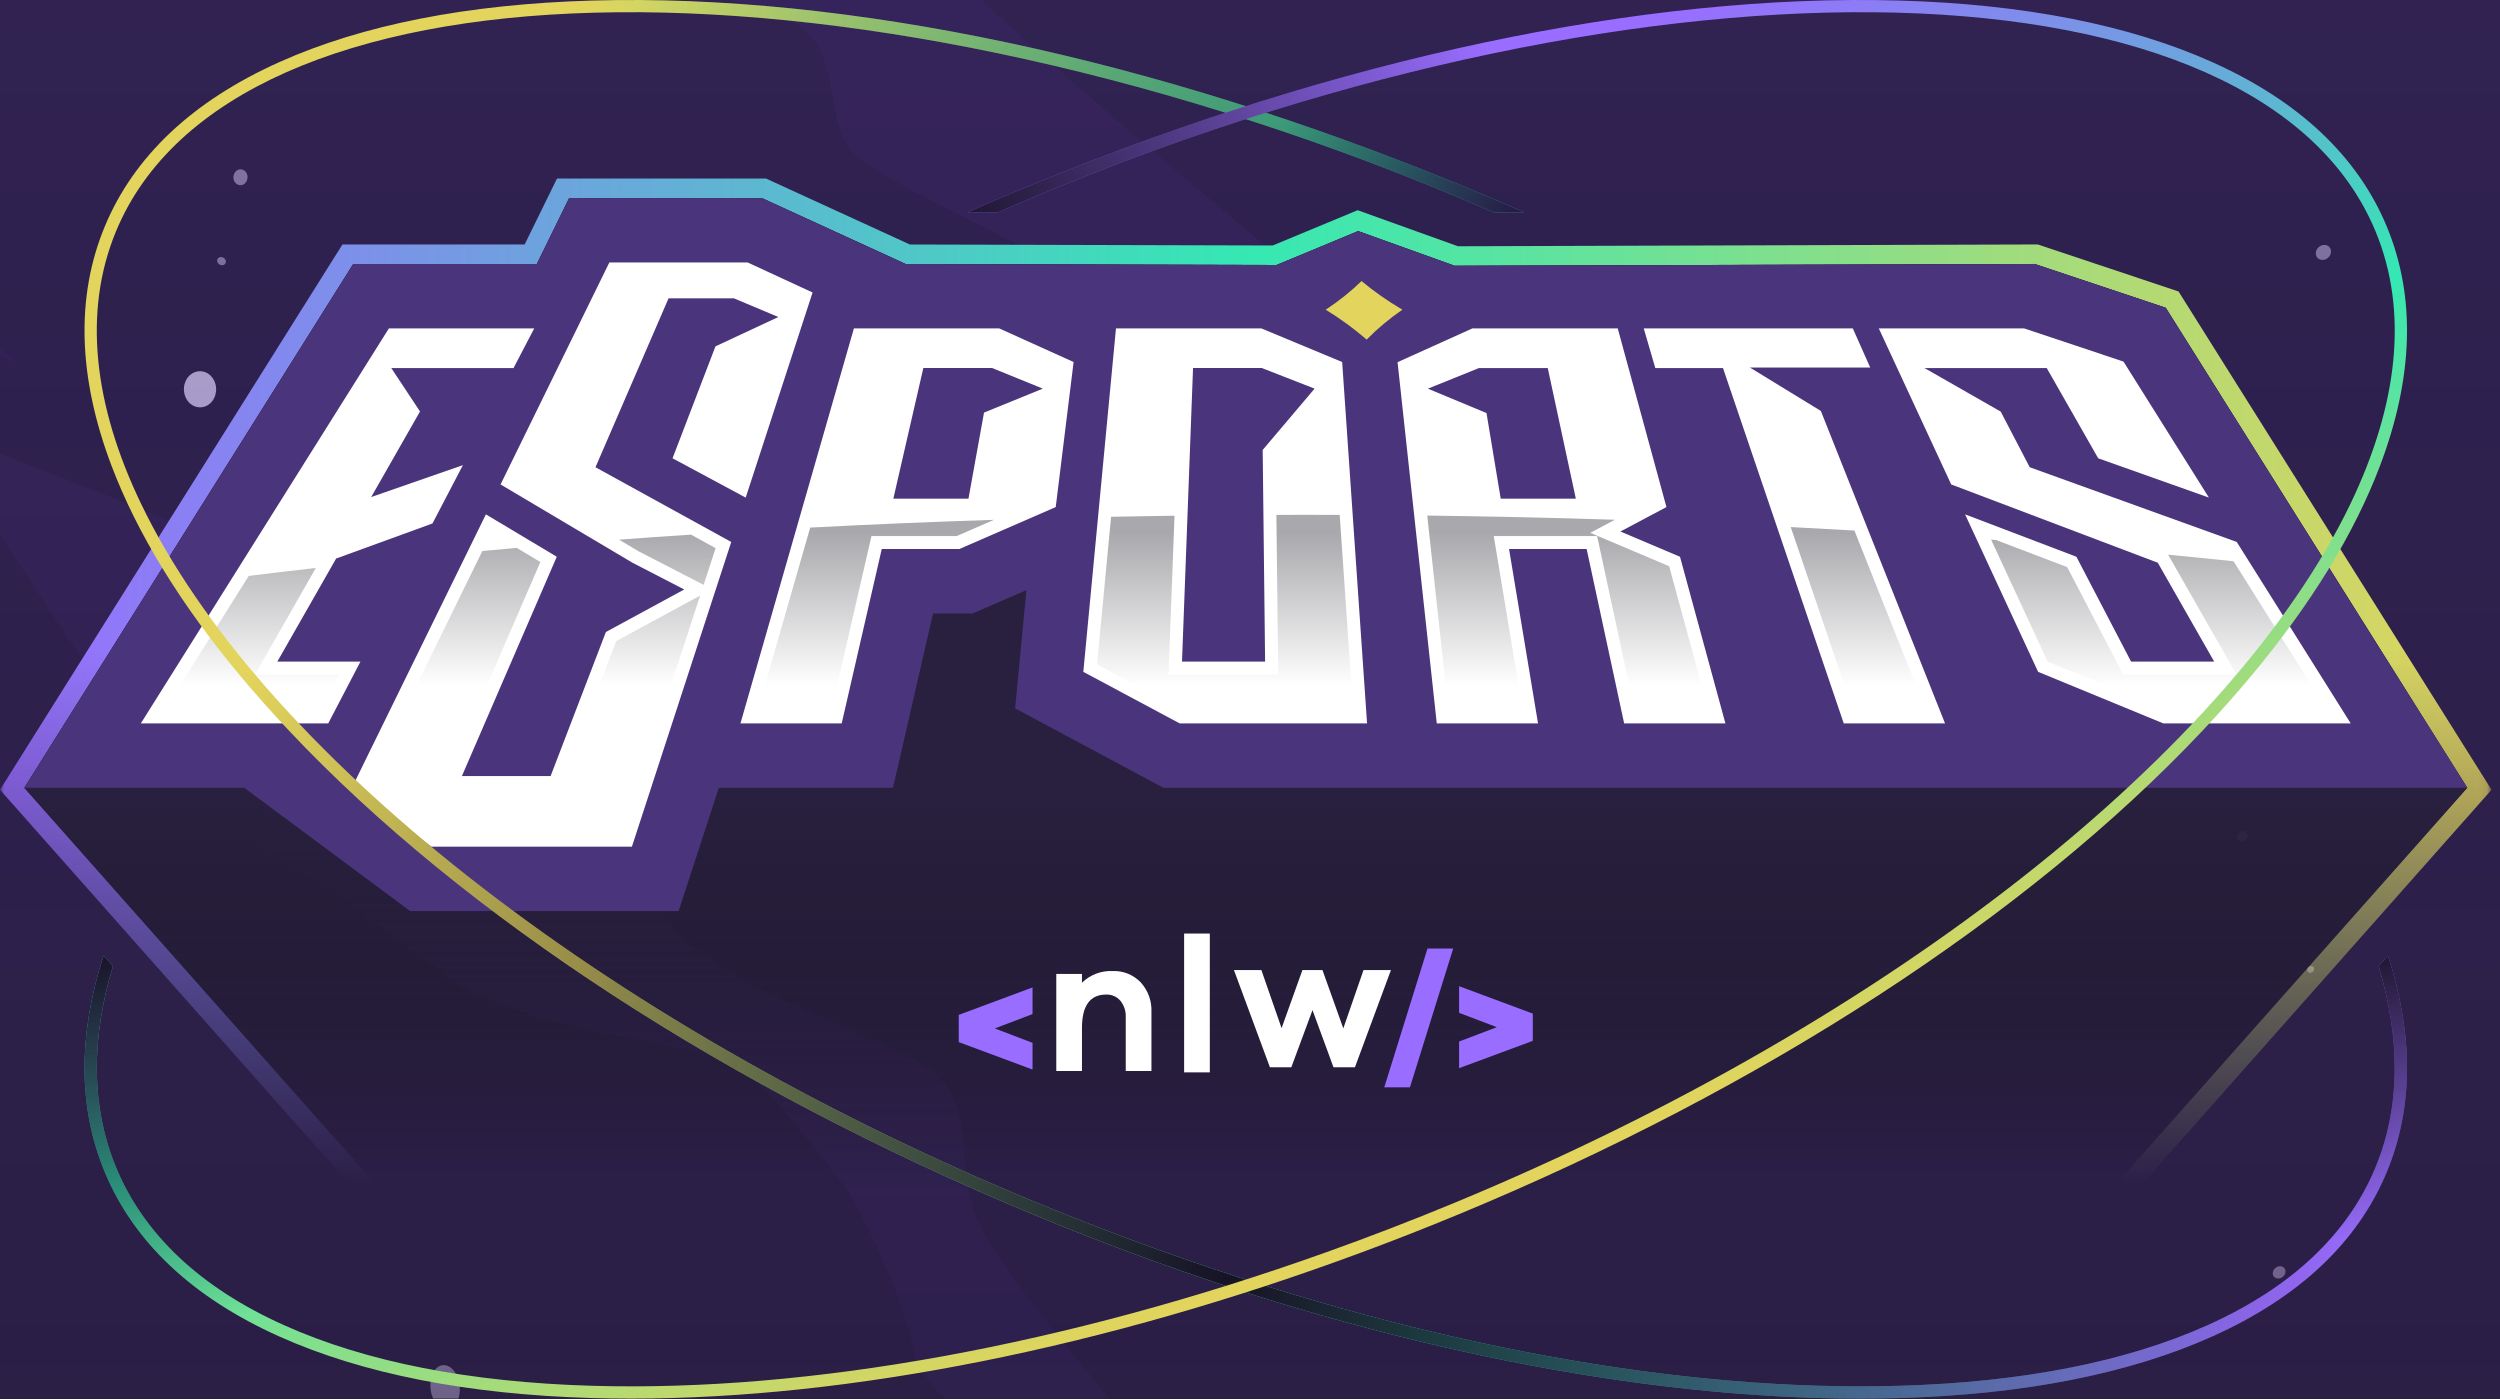 <svg width="286" height="160" viewBox="0 0 286 160" fill="none" xmlns="http://www.w3.org/2000/svg">
<rect width="286" height="160" fill="#1E1E1E"/>
<g clip-path="url(#clip0_0_1)">
<rect width="1440" height="977" transform="translate(-577 -80)" fill="#121214"/>
<g clip-path="url(#clip1_0_1)">
<rect width="1493.33" height="630" transform="translate(-604 -80)" fill="#121214"/>
<g opacity="0.1">
<path fill-rule="evenodd" clip-rule="evenodd" d="M20.909 90.639C20.909 90.639 44.293 105.928 50.83 111.53C57.368 117.132 78.84 119.625 83.047 121.182C87.254 122.739 97.335 136.749 97.335 136.749C97.335 136.749 103.144 147.109 104.535 154.536C105.93 161.963 124.577 170.371 124.577 170.371L142.268 177.844C142.268 177.844 114.854 147.023 111.795 139.555C108.731 132.082 112.483 125.237 104.54 121.187C96.592 117.142 77.273 110.605 75.261 103.132C73.249 95.659 41.805 69.51 31.845 64.843C21.885 60.171 -7.657 48.967 -7.657 48.967C-7.657 48.967 11.535 80.375 20.914 90.649L20.909 90.639Z" fill="#633BBC"/>
<path fill-rule="evenodd" clip-rule="evenodd" d="M-105.324 -95.76C-105.324 -95.76 -61.691 -63.199 -41.573 -54.619C-41.573 -54.619 -16.41 -56.5 -13.007 -54.619C-9.604 -52.739 5.341 -43.466 6.888 -39.856C8.436 -36.251 9.467 -28.52 12.556 -24.91C15.65 -21.306 43.473 -7.907 53.267 -6.36C63.06 -4.813 86.763 -0.177 91.399 2.918C96.035 6.012 94.493 13.222 97.067 16.832C99.645 20.437 115.101 26.625 121.285 30.746C127.468 34.866 146.787 33.84 152.586 36.413C158.386 38.992 170.753 46.718 170.753 46.718L175.384 50.838C175.384 50.838 172.8 59.6 175.384 62.174C177.967 64.752 188.787 66.81 188.787 66.81C188.787 66.81 180.541 58.564 180.541 53.412C180.541 48.26 175.384 44.134 175.384 44.134C175.384 44.134 149.624 32.283 146.014 29.189C142.409 26.094 109.939 -0.702 107.366 -5.339C104.787 -9.975 99.12 -22.858 96.03 -26.468C92.936 -30.073 63.566 -37.803 56.351 -40.898C49.136 -43.992 39.853 -53.264 35.475 -60.995C31.102 -68.725 22.855 -90.122 20.277 -92.944C17.698 -95.765 12.03 -95.765 12.03 -95.765H-105.334L-105.324 -95.76Z" fill="#633BBC"/>
<path fill-rule="evenodd" clip-rule="evenodd" d="M335.835 -29.557C335.835 -29.557 366.904 -1.729 385.368 9.091C403.833 19.911 413.955 15.274 413.955 15.274C413.955 15.274 430.26 20.032 440.236 27.702C450.211 35.372 448.664 49.286 454.848 57.017C461.031 64.747 486.538 59.337 486.538 59.337L524.762 101.56L550.026 128.129C550.026 128.129 522.754 92.57 518.174 84.845C513.593 77.114 481.902 32.283 475.714 24.552C469.53 16.822 461.026 18.369 454.843 7.549C448.659 -3.271 441.702 -15.643 431.651 -24.916C421.605 -34.193 400.754 -48.107 389.535 -54.291C378.315 -60.474 360.538 -66.658 360.538 -66.658L329.621 -73.615L299.478 -90.092H161.116C161.116 -90.092 228.982 -43.466 259.823 -31.872C271.493 -27.489 335.83 -29.552 335.83 -29.552L335.835 -29.557Z" fill="#633BBC"/>
<path fill-rule="evenodd" clip-rule="evenodd" d="M-621.501 56.072C-621.501 56.072 -567.397 95.211 -556.537 104.625C-545.677 114.039 -516.504 113.326 -506.847 123.206C-497.19 133.085 -479.873 137.413 -467.749 150.836C-455.625 164.255 -415.47 174.144 -401.784 189.98C-388.092 205.815 -364.809 212.302 -353.075 219.451C-341.34 226.6 -304.972 243.917 -304.972 243.917C-304.972 243.917 -349.369 223.137 -356.609 202.357C-363.849 181.577 -359.738 155.68 -359.738 155.68C-359.738 155.68 -350.435 153.642 -359.738 136.437C-369.041 119.232 -361.27 108.265 -372.95 93.835C-384.629 79.406 -390.216 53.428 -382.227 41.309C-374.239 29.19 -355.628 -6.394 -359.738 -27.564C-363.849 -48.738 -327.719 -64.321 -327.719 -64.321C-327.719 -64.321 -273.084 -59.123 -266.516 -50.467C-259.949 -41.806 -211.866 -27.564 -211.866 -27.564C-211.866 -27.564 -173.446 -25.44 -168.208 -27.564C-162.975 -29.687 -146.508 -15.834 -133.094 -3.715C-119.681 8.41 -117.067 1.023 -98.441 13.996C-79.809 26.97 -76.25 46.557 -65.561 56.077C-65.561 56.077 -77.524 35.171 -81.286 13.996C-81.286 13.996 -62.149 16.105 -48.295 19.568C-34.442 23.032 -27.803 22.263 -18.233 29.574C-8.662 36.885 1.875 41.501 1.875 41.501C1.875 41.501 -14.334 26.879 -18.233 18.795C-22.131 10.715 -25.21 2.631 -30.21 -0.448C-35.211 -3.528 -91.812 -17.806 -106.313 -24.52C-120.813 -31.234 -133.094 -53.359 -133.094 -53.359C-133.094 -53.359 -166.282 -99.985 -187.218 -100.693C-208.155 -101.401 -244.856 -111.478 -258.219 -120.897C-271.582 -130.316 -315.681 -183.834 -315.681 -183.834H-614.14L-621.501 56.072V56.072Z" fill="#633BBC"/>
</g>
<g opacity="0.64">
<path d="M70.2 37.805C70.481 38.104 70.956 38.174 71.254 37.928C71.553 37.699 71.571 37.26 71.272 36.943C70.991 36.644 70.516 36.574 70.218 36.82C69.919 37.049 69.901 37.488 70.2 37.805Z" fill="white"/>
<path d="M24.99 30.156C25.183 30.367 25.499 30.402 25.692 30.244C25.886 30.086 25.903 29.787 25.692 29.593C25.499 29.383 25.183 29.347 24.99 29.506C24.796 29.664 24.779 29.963 24.99 30.156Z" fill="white"/>
<path d="M69.101 87.699C68.714 87.769 68.486 88.138 68.609 88.525C68.732 88.912 69.154 89.14 69.54 89.07C69.927 89 70.155 88.63 70.032 88.244C69.909 87.857 69.487 87.628 69.101 87.699Z" fill="white"/>
<path d="M131.594 35.169C131.26 35.591 131.365 36.224 131.857 36.593C132.349 36.962 133.017 36.927 133.351 36.505C133.685 36.083 133.58 35.45 133.088 35.081C132.596 34.712 131.928 34.747 131.594 35.169Z" fill="white"/>
</g>
<g opacity="0.64">
<path d="M27.494 19.373C27.054 19.373 26.703 19.795 26.703 20.305C26.703 20.814 27.089 21.201 27.529 21.184C27.968 21.184 28.319 20.762 28.319 20.252C28.319 19.742 27.933 19.355 27.494 19.373Z" fill="white"/>
</g>
<g opacity="0.64">
<path d="M50.629 161.162C51.542 161.531 52.421 160.722 52.579 159.369C52.737 158.015 52.122 156.626 51.209 156.257C50.295 155.888 49.416 156.696 49.258 158.05C49.1 159.404 49.715 160.793 50.629 161.162Z" fill="white"/>
</g>
<g opacity="0.64">
<path d="M256.821 96.151C257.12 95.957 257.225 95.588 257.067 95.325C256.909 95.061 256.54 94.99 256.241 95.184C255.942 95.377 255.837 95.746 255.995 96.01C256.153 96.274 256.522 96.344 256.821 96.151Z" fill="white"/>
<path d="M264.533 111.218C264.727 111.095 264.797 110.849 264.691 110.673C264.586 110.498 264.34 110.462 264.147 110.585C263.953 110.709 263.883 110.955 263.988 111.13C264.094 111.306 264.34 111.341 264.533 111.218Z" fill="white"/>
<path d="M260.001 145.676C260.001 146.063 260.352 146.327 260.756 146.257C261.16 146.186 261.459 145.835 261.459 145.448C261.459 145.061 261.108 144.797 260.703 144.868C260.299 144.938 260.001 145.29 260.001 145.676Z" fill="white"/>
<path d="M265.121 29.502C265.42 29.819 265.982 29.819 266.352 29.467C266.721 29.133 266.773 28.588 266.474 28.254C266.176 27.938 265.613 27.938 265.244 28.289C264.875 28.623 264.823 29.168 265.121 29.502Z" fill="white"/>
</g>
<g opacity="0.64">
</g>
<path d="M24.526 43.602C24.069 42.582 22.962 42.178 22.048 42.688C21.134 43.197 20.783 44.446 21.239 45.465C21.696 46.485 22.803 46.889 23.717 46.38C24.631 45.87 24.983 44.621 24.526 43.602Z" fill="white"/>
<g opacity="0.4" filter="url(#filter0_f_0_1)">
<ellipse cx="128.374" cy="-66" rx="688.625" ry="347.083" fill="#633BBC"/>
</g>
<rect opacity="0.8" width="1493.33" height="756" transform="matrix(1 0 0 -1 -604.001 676)" fill="url(#paint0_linear_0_1)"/>
</g>
<g clip-path="url(#clip2_0_1)">
<mask id="mask0_0_1" style="mask-type:alpha" maskUnits="userSpaceOnUse" x="0" y="17" width="285" height="125">
<rect y="17.052" width="284.938" height="124.058" fill="url(#paint1_linear_0_1)"/>
</mask>
<g mask="url(#mask0_0_1)">
<path d="M249.225 33.345L233.12 27.965L166.793 28.173L155.312 24.048L145.597 28.084L104.085 27.97L87.636 20.428H63.719L60.02 27.968H39.175L0 90.352L43.608 139.575H241.423L285.031 90.352L249.223 33.343L249.225 33.345ZM240.418 137.344H44.614L2.783 90.125L40.413 30.199H61.416L65.113 22.659H87.149L103.593 30.199L146.04 30.315L155.369 26.438L166.406 30.404L232.759 30.197L247.757 35.206L282.249 90.12L240.418 137.339V137.344Z" fill="url(#paint2_linear_0_1)"/>
</g>
<path d="M282.251 90.125L240.418 137.341H44.614L2.783 90.125L40.413 30.199H61.416L65.113 22.659H87.149L103.596 30.199L146.04 30.317L155.369 26.44L166.405 30.407L232.759 30.199L247.757 35.211L282.251 90.125Z" fill="url(#paint3_linear_0_1)"/>
<path d="M282.246 90.125L247.759 35.211L232.756 30.201L166.407 30.404L155.371 26.438L146.037 30.315L103.593 30.201L87.149 22.661H65.115L61.418 30.201H40.417L2.785 90.125H27.95L46.916 104.223H77.634L82.233 90.125H102.159L106.739 70.177H111.283L117.422 67.503L116.134 81.04L133.107 90.125H282.246Z" fill="#4A357D"/>
<path d="M16.11 82.758H37.548L41.233 75.69H31.726L38.453 63.897L49.475 59.884L52.957 53.211L42.466 56.861L48.049 47.073L44.76 42.103H50.886H58.749L61.115 37.568H44.49L16.11 82.758Z" fill="white"/>
<path d="M69.71 30.026L57.264 55.42L72.354 64.376L78.275 67.436L69.314 72.302L62.99 88.783H52.841L63.695 63.692L55.586 58.843L40.257 90.117L49.349 96.856H72.29L83.655 62.002L68.123 53.453L76.483 34.128H83.957L89.042 36.266L81.849 39.624L76.938 52.428L85.308 56.925L92.959 33.461L85.531 30.026H69.71Z" fill="white"/>
<path d="M97.687 37.568L84.708 82.757H96.291L100.872 62.809H109.749L120.776 58.008L122.82 41.416L114.309 37.568H97.684H97.687ZM112.571 47.203L110.792 57.051H102.197L105.63 42.1H113.493L119.296 44.46L112.571 47.201V47.203Z" fill="white"/>
<path d="M127.668 37.568L123.932 76.859L134.954 82.757H156.392L153.543 41.416L144.295 37.568H127.671H127.668ZM144.451 51.471L144.728 75.687H135.221L136.483 42.1H144.347L150.389 44.46L144.453 51.471H144.451Z" fill="white"/>
<path d="M159.881 41.433L164.367 82.757H175.95L172.636 62.809H181.513L185.803 82.757H197.388L192.191 63.692L185.373 60.805L190.641 58.008L185.069 37.568H168.444L159.881 41.433ZM180.277 57.051H171.682L170.056 47.255L163.349 44.463L169.198 42.103H177.062L180.277 57.054V57.051Z" fill="white"/>
<path d="M189.366 42.103H197.109L210.925 82.757H222.511L208.306 47.013L200.193 42.048H213.953L211.961 37.568H188.044L189.366 42.103Z" fill="white"/>
<path d="M252.7 56.925L242.926 41.364L231.558 37.568H214.934L223.217 55.42L246.85 64.376L253.305 75.69H243.796L237.541 63.692L224.804 58.843L233.162 76.859L247.483 82.757H268.921L255.885 62.001L232.2 53.453L228.882 47.087L220.16 42.103H234.145L240.034 52.428L252.7 56.925Z" fill="white"/>
<path d="M155.759 32.153C154.545 33.337 153.171 34.434 151.661 35.43C153.312 36.436 154.881 37.583 156.347 38.85C157.59 37.583 158.959 36.436 160.432 35.43C158.746 34.434 157.179 33.337 155.759 32.153Z" fill="#E2D45C"/>
<path d="M29.174 77.172L36.13 64.974C33.55 65.268 30.992 65.57 28.457 65.884L18.792 81.275H36.649L38.787 77.172H29.174Z" fill="url(#paint4_linear_0_1)"/>
<path d="M79.051 61.161C76.288 61.341 73.543 61.534 70.815 61.739L73.073 63.079L80.495 66.912L81.864 62.708L79.051 61.161ZM70.501 73.342L64.011 90.265H50.585L61.819 64.297L59.116 62.681C57.801 62.794 56.489 62.91 55.184 63.032L42.133 89.66L49.839 95.373H71.213L80.094 68.135L70.501 73.342Z" fill="url(#paint5_linear_0_1)"/>
<path d="M113.711 59.468L109.444 61.326H99.694L95.113 81.275H86.678L92.686 60.355C99.6 59.992 106.611 59.695 113.711 59.468Z" fill="url(#paint6_linear_0_1)"/>
<path d="M154.803 81.275H135.327L125.501 76.018L127.11 59.117C129.519 59.068 131.936 59.028 134.363 58.996L133.681 77.172H146.228L146.02 58.9C147.13 58.897 148.242 58.895 149.356 58.895C150.661 58.895 151.963 58.897 153.261 58.902L154.803 81.275Z" fill="url(#paint7_linear_0_1)"/>
<path d="M195.448 81.275H187.001L182.711 61.327H170.886L174.2 81.275H165.696L163.277 58.981C170.513 59.07 177.672 59.231 184.745 59.458L181.925 60.956L190.95 64.776L195.448 81.275Z" fill="url(#paint8_linear_0_1)"/>
<path d="M212.147 60.694C209.73 60.553 207.301 60.419 204.859 60.296L211.989 81.275H220.327L212.147 60.694Z" fill="url(#paint9_linear_0_1)"/>
<path d="M255.52 64.206C253.042 63.946 250.546 63.694 248.03 63.452L255.859 77.173H242.897L236.487 64.878L228.324 61.769C228.141 61.754 227.961 61.742 227.778 61.73L234.265 75.71L247.775 81.275H266.241L255.52 64.206Z" fill="url(#paint10_linear_0_1)"/>
<path fill-rule="evenodd" clip-rule="evenodd" d="M118.122 116.011V112.962L109.698 116.095H109.68V119.224H109.698L118.122 122.358V119.303L113.805 117.652L118.122 116.011Z" fill="#996DFF"/>
<path fill-rule="evenodd" clip-rule="evenodd" d="M166.92 122.2V119.15L171.235 117.509L166.92 115.868V112.819L175.333 115.95H175.352V119.081H175.333L166.92 122.197V122.2ZM163.307 108.511L158.36 124.392H161.298L166.246 108.511H163.307Z" fill="#996DFF"/>
<path fill-rule="evenodd" clip-rule="evenodd" d="M130.501 112.386C131.337 113.305 131.776 114.516 131.725 115.757V122.521H128.786V116.377C128.821 115.693 128.601 115.02 128.173 114.487C127.766 114.012 127.163 113.75 126.537 113.777C124.699 113.777 123.777 115.053 123.777 117.605V122.523H120.839V111.417H123.777V112.421C124.709 111.514 125.974 111.032 127.274 111.086C128.485 111.034 129.661 111.509 130.499 112.386H130.501Z" fill="white"/>
<path fill-rule="evenodd" clip-rule="evenodd" d="M135.464 106.799V122.679H138.402V106.799H135.464Z" fill="white"/>
<path fill-rule="evenodd" clip-rule="evenodd" d="M155.003 122.098H152.552L150.15 115.557L147.726 122.098H145.279L141.162 110.972H144.3L146.613 117.625L148.998 110.972H151.289L153.674 117.647L155.987 110.972H159.126L155.003 122.098Z" fill="white"/>
<path d="M11.979 25.929C15.305 17.895 22.022 11.563 31.937 7.112C41.436 2.847 53.474 0.475 67.711 0.064C96.897 -0.778 132.129 6.69 166.913 21.1C169.413 22.135 171.892 23.198 174.344 24.288L170.876 24.298C169.389 23.653 167.889 23.018 166.376 22.392C95.112 -7.125 26.428 -5.298 13.271 26.465C9.46 35.663 10.718 46.376 16.16 57.675C29.502 85.397 68.022 116.637 118.654 137.608C123.552 139.637 128.455 141.525 133.35 143.272C163.052 153.879 192.389 159.254 217.279 158.535C231.334 158.129 243.188 155.799 252.52 151.61C262.101 147.31 268.573 141.228 271.759 133.535C274.633 126.593 274.623 118.789 272.105 110.52L273.18 109.307C276.13 118.421 276.091 126.742 273.054 134.072C269.725 142.106 263.01 148.437 253.093 152.888C243.594 157.153 231.559 159.526 217.322 159.936C215.834 159.978 214.331 160 212.814 160C187.723 160 158.579 154.151 129.258 143.272C125.543 141.896 121.829 140.438 118.117 138.9C83.334 124.493 53.14 104.864 33.098 83.628C25.217 75.278 19.247 67.038 15.29 59.059C14.336 57.138 13.501 55.236 12.784 53.35C8.922 43.191 8.65 33.965 11.979 25.929Z" fill="url(#paint11_linear_0_1)"/>
<path d="M11.979 25.929C15.305 17.895 22.022 11.563 31.937 7.112C41.436 2.847 53.474 0.475 67.711 0.064C96.897 -0.778 132.129 6.69 166.913 21.1C169.413 22.135 171.892 23.198 174.344 24.288L170.876 24.298C169.389 23.653 167.889 23.018 166.376 22.392C95.112 -7.125 26.428 -5.298 13.271 26.465C9.46 35.663 10.718 46.376 16.16 57.675C29.502 85.397 68.022 116.637 118.654 137.608C123.552 139.637 128.455 141.525 133.35 143.272C163.052 153.879 192.389 159.254 217.279 158.535C231.334 158.129 243.188 155.799 252.52 151.61C262.101 147.31 268.573 141.228 271.759 133.535C274.633 126.593 274.623 118.789 272.105 110.52L273.18 109.307C276.13 118.421 276.091 126.742 273.054 134.072C269.725 142.106 263.01 148.437 253.093 152.888C243.594 157.153 231.559 159.526 217.322 159.936C215.834 159.978 214.331 160 212.814 160C187.723 160 158.579 154.151 129.258 143.272C125.543 141.896 121.829 140.438 118.117 138.9C83.334 124.493 53.14 104.864 33.098 83.628C25.217 75.278 19.247 67.038 15.29 59.059C14.336 57.138 13.501 55.236 12.784 53.35C8.922 43.191 8.65 33.965 11.979 25.929Z" fill="url(#paint12_radial_0_1)"/>
<path d="M11.979 25.929C15.305 17.895 22.022 11.563 31.937 7.112C41.436 2.847 53.474 0.475 67.711 0.064C96.897 -0.778 132.129 6.69 166.913 21.1C169.413 22.135 171.892 23.198 174.344 24.288L170.876 24.298C169.389 23.653 167.889 23.018 166.376 22.392C95.112 -7.125 26.428 -5.298 13.271 26.465C9.46 35.663 10.718 46.376 16.16 57.675C29.502 85.397 68.022 116.637 118.654 137.608C123.552 139.637 128.455 141.525 133.35 143.272C163.052 153.879 192.389 159.254 217.279 158.535C231.334 158.129 243.188 155.799 252.52 151.61C262.101 147.31 268.573 141.228 271.759 133.535C274.633 126.593 274.623 118.789 272.105 110.52L273.18 109.307C276.13 118.421 276.091 126.742 273.054 134.072C269.725 142.106 263.01 148.437 253.093 152.888C243.594 157.153 231.559 159.526 217.322 159.936C215.834 159.978 214.331 160 212.814 160C187.723 160 158.579 154.151 129.258 143.272C125.543 141.896 121.829 140.438 118.117 138.9C83.334 124.493 53.14 104.864 33.098 83.628C25.217 75.278 19.247 67.038 15.29 59.059C14.336 57.138 13.501 55.236 12.784 53.35C8.922 43.191 8.65 33.965 11.979 25.929Z" fill="url(#paint13_radial_0_1)"/>
<path d="M11.979 25.929C15.305 17.895 22.022 11.563 31.937 7.112C41.436 2.847 53.474 0.475 67.711 0.064C96.897 -0.778 132.129 6.69 166.913 21.1C169.413 22.135 171.892 23.198 174.344 24.288L170.876 24.298C169.389 23.653 167.889 23.018 166.376 22.392C95.112 -7.125 26.428 -5.298 13.271 26.465C9.46 35.663 10.718 46.376 16.16 57.675C29.502 85.397 68.022 116.637 118.654 137.608C123.552 139.637 128.455 141.525 133.35 143.272C163.052 153.879 192.389 159.254 217.279 158.535C231.334 158.129 243.188 155.799 252.52 151.61C262.101 147.31 268.573 141.228 271.759 133.535C274.633 126.593 274.623 118.789 272.105 110.52L273.18 109.307C276.13 118.421 276.091 126.742 273.054 134.072C269.725 142.106 263.01 148.437 253.093 152.888C243.594 157.153 231.559 159.526 217.322 159.936C215.834 159.978 214.331 160 212.814 160C187.723 160 158.579 154.151 129.258 143.272C125.543 141.896 121.829 140.438 118.117 138.9C83.334 124.493 53.14 104.864 33.098 83.628C25.217 75.278 19.247 67.038 15.29 59.059C14.336 57.138 13.501 55.236 12.784 53.35C8.922 43.191 8.65 33.965 11.979 25.929Z" fill="url(#paint14_radial_0_1)"/>
<path d="M273.053 25.929C269.727 17.895 263.01 11.563 253.095 7.112C243.596 2.847 231.558 0.475 217.321 0.064C188.136 -0.778 152.903 6.69 118.12 21.1C115.619 22.135 113.14 23.198 110.688 24.288L114.156 24.298C115.643 23.653 117.143 23.018 118.656 22.392C189.92 -7.125 258.604 -5.298 271.761 26.465C275.572 35.663 274.314 46.376 268.872 57.675C255.53 85.397 217.01 116.637 166.379 137.608C161.48 139.637 156.577 141.525 151.682 143.272C121.98 153.879 92.643 159.254 67.753 158.535C53.699 158.129 41.844 155.799 32.512 151.61C22.931 147.31 16.459 141.228 13.273 133.535C10.399 126.593 10.409 118.789 12.927 110.52L11.852 109.307C8.902 118.421 8.941 126.742 11.979 134.072C15.307 142.106 22.022 148.437 31.939 152.888C41.438 157.153 53.474 159.526 67.711 159.936C69.198 159.978 70.701 160 72.218 160C97.309 160 126.453 154.151 155.774 143.272C159.489 141.896 163.203 140.438 166.915 138.9C201.698 124.493 231.892 104.864 251.934 83.628C259.815 75.278 265.785 67.038 269.742 59.059C270.696 57.138 271.531 55.236 272.248 53.35C276.11 43.191 276.382 33.965 273.053 25.929Z" fill="url(#paint15_linear_0_1)"/>
<path d="M273.053 25.929C269.727 17.895 263.01 11.563 253.095 7.112C243.596 2.847 231.558 0.475 217.321 0.064C188.136 -0.778 152.903 6.69 118.12 21.1C115.619 22.135 113.14 23.198 110.688 24.288L114.156 24.298C115.643 23.653 117.143 23.018 118.656 22.392C189.92 -7.125 258.604 -5.298 271.761 26.465C275.572 35.663 274.314 46.376 268.872 57.675C255.53 85.397 217.01 116.637 166.379 137.608C161.48 139.637 156.577 141.525 151.682 143.272C121.98 153.879 92.643 159.254 67.753 158.535C53.699 158.129 41.844 155.799 32.512 151.61C22.931 147.31 16.459 141.228 13.273 133.535C10.399 126.593 10.409 118.789 12.927 110.52L11.852 109.307C8.902 118.421 8.941 126.742 11.979 134.072C15.307 142.106 22.022 148.437 31.939 152.888C41.438 157.153 53.474 159.526 67.711 159.936C69.198 159.978 70.701 160 72.218 160C97.309 160 126.453 154.151 155.774 143.272C159.489 141.896 163.203 140.438 166.915 138.9C201.698 124.493 231.892 104.864 251.934 83.628C259.815 75.278 265.785 67.038 269.742 59.059C270.696 57.138 271.531 55.236 272.248 53.35C276.11 43.191 276.382 33.965 273.053 25.929Z" fill="url(#paint16_radial_0_1)"/>
<path d="M273.053 25.929C269.727 17.895 263.01 11.563 253.095 7.112C243.596 2.847 231.558 0.475 217.321 0.064C188.136 -0.778 152.903 6.69 118.12 21.1C115.619 22.135 113.14 23.198 110.688 24.288L114.156 24.298C115.643 23.653 117.143 23.018 118.656 22.392C189.92 -7.125 258.604 -5.298 271.761 26.465C275.572 35.663 274.314 46.376 268.872 57.675C255.53 85.397 217.01 116.637 166.379 137.608C161.48 139.637 156.577 141.525 151.682 143.272C121.98 153.879 92.643 159.254 67.753 158.535C53.699 158.129 41.844 155.799 32.512 151.61C22.931 147.31 16.459 141.228 13.273 133.535C10.399 126.593 10.409 118.789 12.927 110.52L11.852 109.307C8.902 118.421 8.941 126.742 11.979 134.072C15.307 142.106 22.022 148.437 31.939 152.888C41.438 157.153 53.474 159.526 67.711 159.936C69.198 159.978 70.701 160 72.218 160C97.309 160 126.453 154.151 155.774 143.272C159.489 141.896 163.203 140.438 166.915 138.9C201.698 124.493 231.892 104.864 251.934 83.628C259.815 75.278 265.785 67.038 269.742 59.059C270.696 57.138 271.531 55.236 272.248 53.35C276.11 43.191 276.382 33.965 273.053 25.929Z" fill="url(#paint17_radial_0_1)"/>
</g>
</g>
<defs>
<filter id="filter0_f_0_1" x="-910.251" y="-763.083" width="2077.25" height="1394.17" filterUnits="userSpaceOnUse" color-interpolation-filters="sRGB">
<feFlood flood-opacity="0" result="BackgroundImageFix"/>
<feBlend mode="normal" in="SourceGraphic" in2="BackgroundImageFix" result="shape"/>
<feGaussianBlur stdDeviation="175" result="effect1_foregroundBlur_0_1"/>
</filter>
<linearGradient id="paint0_linear_0_1" x1="746.667" y1="0" x2="746.667" y2="756" gradientUnits="userSpaceOnUse">
<stop stop-color="#121214"/>
<stop offset="1" stop-color="#121214" stop-opacity="0"/>
</linearGradient>
<linearGradient id="paint1_linear_0_1" x1="142.469" y1="74.756" x2="142.469" y2="135.549" gradientUnits="userSpaceOnUse">
<stop stop-color="#D9D9D9"/>
<stop offset="1" stop-color="#D9D9D9" stop-opacity="0"/>
</linearGradient>
<linearGradient id="paint2_linear_0_1" x1="0" y1="80" x2="285.034" y2="80" gradientUnits="userSpaceOnUse">
<stop stop-color="#996DFF"/>
<stop offset="0.5" stop-color="#35E8B3"/>
<stop offset="1" stop-color="#E2D45C"/>
</linearGradient>
<linearGradient id="paint3_linear_0_1" x1="142.516" y1="91.912" x2="142.516" y2="136.167" gradientUnits="userSpaceOnUse">
<stop stop-color="#28203E"/>
<stop offset="1" stop-color="#121214" stop-opacity="0"/>
</linearGradient>
<linearGradient id="paint4_linear_0_1" x1="28.791" y1="61.015" x2="28.791" y2="78.455" gradientUnits="userSpaceOnUse">
<stop stop-color="#A9A9AD"/>
<stop offset="1" stop-color="#A9A9AD" stop-opacity="0"/>
</linearGradient>
<linearGradient id="paint5_linear_0_1" x1="62" y1="61.015" x2="62" y2="78.455" gradientUnits="userSpaceOnUse">
<stop stop-color="#A9A9AD"/>
<stop offset="1" stop-color="#A9A9AD" stop-opacity="0"/>
</linearGradient>
<linearGradient id="paint6_linear_0_1" x1="100.196" y1="61.015" x2="100.196" y2="78.455" gradientUnits="userSpaceOnUse">
<stop stop-color="#A9A9AD"/>
<stop offset="1" stop-color="#A9A9AD" stop-opacity="0"/>
</linearGradient>
<linearGradient id="paint7_linear_0_1" x1="140.153" y1="61.015" x2="140.153" y2="78.455" gradientUnits="userSpaceOnUse">
<stop stop-color="#A9A9AD"/>
<stop offset="1" stop-color="#A9A9AD" stop-opacity="0"/>
</linearGradient>
<linearGradient id="paint8_linear_0_1" x1="179.363" y1="61.015" x2="179.363" y2="78.455" gradientUnits="userSpaceOnUse">
<stop stop-color="#A9A9AD"/>
<stop offset="1" stop-color="#A9A9AD" stop-opacity="0"/>
</linearGradient>
<linearGradient id="paint9_linear_0_1" x1="212.594" y1="61.015" x2="212.594" y2="78.455" gradientUnits="userSpaceOnUse">
<stop stop-color="#A9A9AD"/>
<stop offset="1" stop-color="#A9A9AD" stop-opacity="0"/>
</linearGradient>
<linearGradient id="paint10_linear_0_1" x1="247.009" y1="61.015" x2="247.009" y2="78.455" gradientUnits="userSpaceOnUse">
<stop stop-color="#A9A9AD"/>
<stop offset="1" stop-color="#A9A9AD" stop-opacity="0"/>
</linearGradient>
<linearGradient id="paint11_linear_0_1" x1="258.619" y1="114.544" x2="66.107" y2="115.532" gradientUnits="userSpaceOnUse">
<stop stop-color="#996DFF"/>
<stop offset="0.5" stop-color="#35E8B3"/>
<stop offset="1" stop-color="#E2D45C"/>
</linearGradient>
<radialGradient id="paint12_radial_0_1" cx="0" cy="0" r="1" gradientUnits="userSpaceOnUse" gradientTransform="translate(140.758 146.212) rotate(15.761) scale(129.411 214.897)">
<stop stop-color="#171226"/>
<stop offset="1" stop-color="#171226" stop-opacity="0"/>
</radialGradient>
<radialGradient id="paint13_radial_0_1" cx="0" cy="0" r="1" gradientUnits="userSpaceOnUse" gradientTransform="translate(173.94 25) rotate(-157.036) scale(29.126 48.367)">
<stop stop-color="#261945"/>
<stop offset="1" stop-color="#261945" stop-opacity="0"/>
</radialGradient>
<radialGradient id="paint14_radial_0_1" cx="0" cy="0" r="1" gradientUnits="userSpaceOnUse" gradientTransform="translate(273.485 107.273) rotate(76.729) scale(33.002 54.803)">
<stop stop-color="#191326"/>
<stop offset="1" stop-color="#191326" stop-opacity="0"/>
</radialGradient>
<linearGradient id="paint15_linear_0_1" x1="149.849" y1="17.727" x2="192.879" y2="126.818" gradientUnits="userSpaceOnUse">
<stop stop-color="#996DFF"/>
<stop offset="0.5" stop-color="#35E8B3"/>
<stop offset="1" stop-color="#E2D45C"/>
</linearGradient>
<radialGradient id="paint16_radial_0_1" cx="0" cy="0" r="1" gradientUnits="userSpaceOnUse" gradientTransform="translate(108.03 27.424) rotate(-19.352) scale(65.841 109.335)">
<stop stop-color="#171225"/>
<stop offset="1" stop-color="#171225" stop-opacity="0"/>
</radialGradient>
<radialGradient id="paint17_radial_0_1" cx="0" cy="0" r="1" gradientUnits="userSpaceOnUse" gradientTransform="translate(11.97 108.788) rotate(67.471) scale(44.289 73.546)">
<stop stop-color="#191327"/>
<stop offset="1" stop-color="#191327" stop-opacity="0"/>
</radialGradient>
<clipPath id="clip0_0_1">
<rect width="1440" height="977" fill="white" transform="translate(-577 -80)"/>
</clipPath>
<clipPath id="clip1_0_1">
<rect width="1493.33" height="630" fill="white" transform="translate(-604 -80)"/>
</clipPath>
<clipPath id="clip2_0_1">
<rect width="285.034" height="160" fill="white"/>
</clipPath>
</defs>
</svg>
